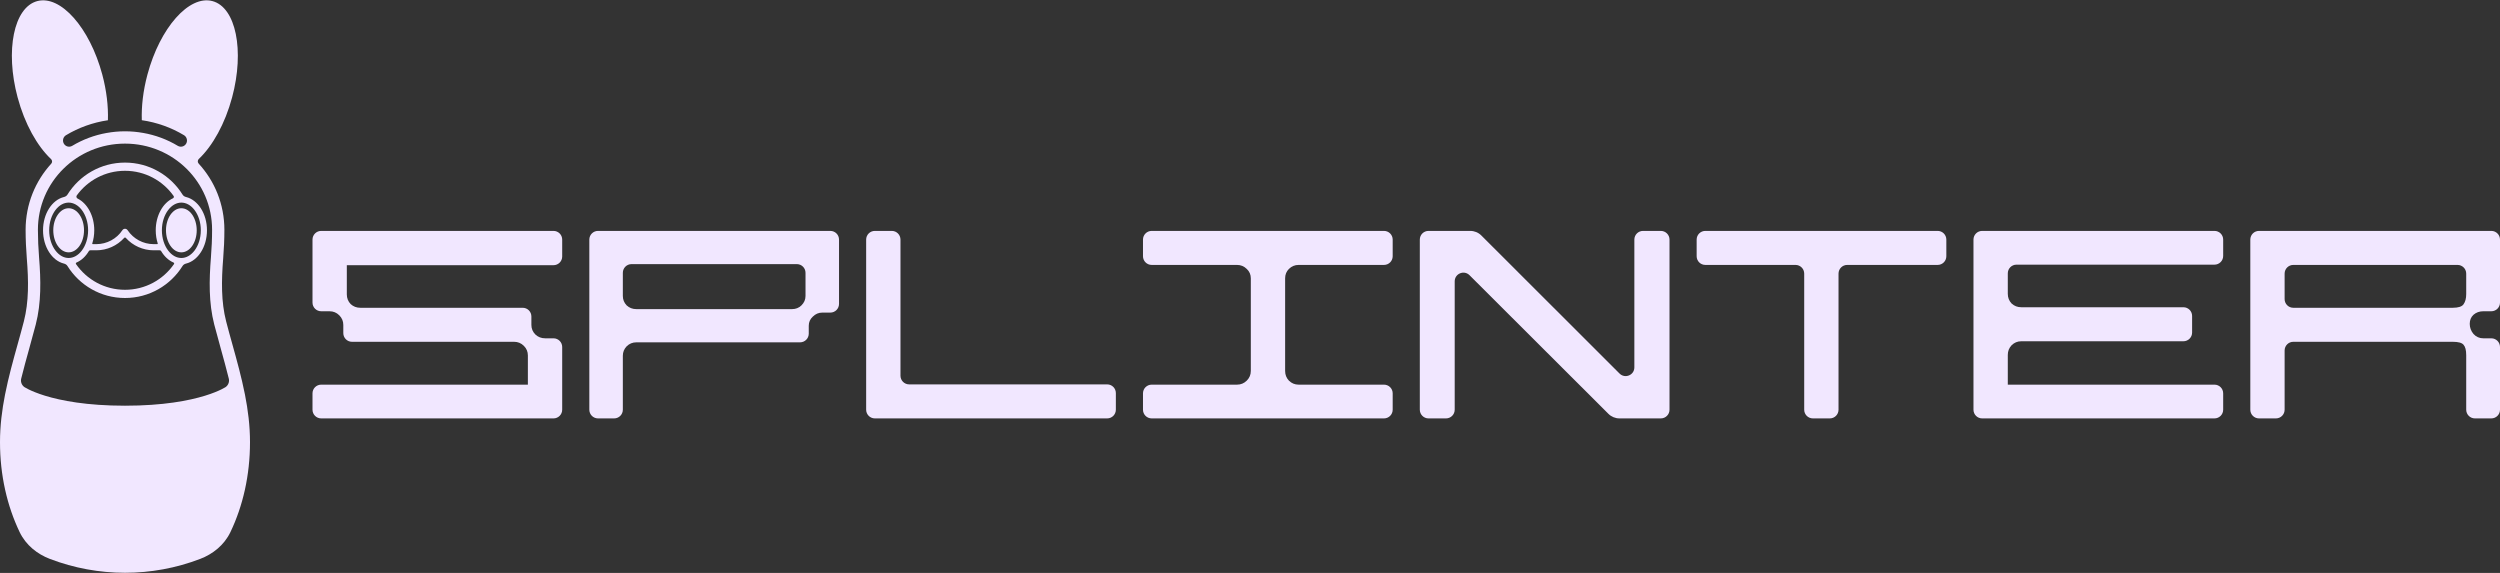 <svg width="1440" height="330" viewBox="0 0 1440 330" fill="none" xmlns="http://www.w3.org/2000/svg">
<rect x="0" y="0" width="1440" height="330" fill="#333333" stroke="none"/>
<path d="M48.394 132.649C48.394 139.665 44.431 145.353 39.542 145.353C34.653 145.353 30.689 139.665 30.689 132.649C30.689 125.633 34.653 119.945 39.542 119.945C44.431 119.945 48.394 125.633 48.394 132.649Z" fill="#F1E7FF"/>
<path d="M104.46 145.353C109.349 145.353 113.312 139.665 113.312 132.649C113.312 125.633 109.349 119.945 104.46 119.945C99.571 119.945 95.607 125.633 95.607 132.649C95.607 139.665 99.571 145.353 104.46 145.353Z" fill="#F1E7FF"/>
<path fill-rule="evenodd" clip-rule="evenodd" d="M36.862 113.472C37.674 113.275 38.408 112.804 38.849 112.094C45.728 101.026 58.002 93.652 72 93.652C85.998 93.652 98.272 101.026 105.151 112.094C105.593 112.804 106.327 113.275 107.139 113.472C114.008 115.137 119.213 123.09 119.213 132.65C119.213 142.209 114.008 150.162 107.139 151.827C106.327 152.025 105.593 152.495 105.151 153.205C98.272 164.273 85.998 171.647 72 171.647C58.002 171.647 45.728 164.273 38.849 153.205C38.408 152.495 37.674 152.025 36.862 151.827C29.992 150.162 24.787 142.209 24.787 132.65C24.787 123.09 29.993 115.137 36.862 113.472ZM100.002 112.873C100.335 113.344 100.115 113.995 99.592 114.237C93.835 116.894 89.705 124.134 89.705 132.65C89.705 135.34 90.117 137.903 90.863 140.235C90.925 140.428 90.782 140.626 90.58 140.626H88.517C82.477 140.626 76.837 137.604 73.487 132.573C72.779 131.511 71.221 131.51 70.514 132.573C67.163 137.604 61.523 140.626 55.483 140.626H53.42C53.218 140.626 53.076 140.428 53.137 140.235C53.883 137.903 54.295 135.34 54.295 132.65C54.295 124.303 50.327 117.182 44.748 114.4C44.061 114.057 43.768 113.188 44.219 112.566C50.45 103.968 60.573 98.379 72 98.379C83.563 98.379 93.791 104.101 100.002 112.873ZM51.966 144.172C51.644 144.172 51.349 144.347 51.186 144.624C49.386 147.678 46.913 150.004 44.062 151.216C43.709 151.366 43.563 151.8 43.782 152.116C49.97 161.063 60.301 166.92 72 166.92C83.699 166.92 94.031 161.063 100.219 152.116C100.437 151.8 100.291 151.366 99.938 151.216C97.087 150.004 94.614 147.678 92.814 144.624C92.651 144.347 92.356 144.172 92.034 144.172H88.517C82.346 144.172 76.524 141.534 72.46 137.014C72.215 136.741 71.785 136.741 71.54 137.014C67.476 141.534 61.654 144.172 55.483 144.172H51.966ZM47.151 144.297C49.314 141.439 50.754 137.333 50.754 132.65C50.754 127.966 49.314 123.86 47.151 121.003C44.991 118.147 42.266 116.696 39.541 116.696C36.816 116.696 34.092 118.147 31.931 121.003C29.769 123.86 28.328 127.966 28.328 132.65C28.328 137.333 29.769 141.439 31.931 144.297C34.092 147.152 36.816 148.603 39.541 148.603C42.266 148.603 44.991 147.152 47.151 144.297ZM115.672 132.65C115.672 137.333 114.232 141.439 112.069 144.297C109.909 147.152 107.184 148.603 104.459 148.603C101.734 148.603 99.01 147.152 96.849 144.297C94.687 141.439 93.246 137.333 93.246 132.65C93.246 127.966 94.687 123.86 96.849 121.003C99.01 118.147 101.734 116.696 104.459 116.696C107.184 116.696 109.909 118.147 112.069 121.003C114.232 123.86 115.672 127.966 115.672 132.65Z" fill="#F1E7FF"/>
<path fill-rule="evenodd" clip-rule="evenodd" d="M58.911 42.938C61.398 52.23 62.427 61.263 62.156 69.261C53.411 70.554 45.235 73.542 38.017 77.879C36.349 78.882 35.799 81.063 36.788 82.752C37.778 84.441 39.933 84.998 41.601 83.996C47.576 80.405 54.302 77.843 61.508 76.569L61.481 76.583C64.892 75.958 68.408 75.631 72 75.631C75.533 75.631 78.993 75.947 82.352 76.552L82.327 76.539C89.596 77.803 96.38 80.377 102.401 83.996C104.07 84.998 106.224 84.441 107.214 82.752C108.204 81.063 107.654 78.882 105.986 77.879C98.722 73.514 90.489 70.516 81.681 69.237C81.414 61.245 82.443 52.22 84.928 42.938C92.148 15.961 108.922 -2.979 122.394 0.636C135.867 4.25 140.936 29.049 133.716 56.026C129.614 71.353 122.428 84.085 114.516 91.561C113.77 92.265 113.72 93.449 114.413 94.205C123.626 104.253 129.246 117.615 129.246 132.354C129.246 137.857 128.994 143.396 128.551 148.924C127.53 161.681 127.331 173.784 130.266 185.157C131.386 189.5 132.613 193.902 133.856 198.368L133.856 198.37C136.437 207.639 139.094 217.18 141.04 227.015L141.103 227.293C142.836 236.087 144 245.179 144 254.664C144 273.828 139.911 291.459 132.733 306.474C129.104 314.064 122.466 319.199 115.311 321.931C87.432 332.588 56.61 332.588 28.731 321.931C21.575 319.199 14.941 314.064 11.309 306.48C4.122 291.469 0 273.837 0 254.664C0 245.179 1.164 236.087 2.897 227.293L2.959 227.019C4.906 217.182 7.563 207.64 10.144 198.368C11.387 193.902 12.613 189.5 13.734 185.157C16.669 173.784 16.47 161.681 15.449 148.924C15.006 143.396 14.754 137.857 14.754 132.354C14.754 117.654 20.344 104.323 29.514 94.284C30.207 93.526 30.153 92.341 29.405 91.638C21.46 84.173 14.239 71.406 10.123 56.026C2.903 29.049 7.972 4.25 21.444 0.636C34.917 -2.979 51.691 15.961 58.911 42.938ZM131.787 218.069C132.232 219.876 131.542 221.769 130.054 222.885L130.039 222.894C129.986 222.93 129.866 223.008 129.677 223.123C129.298 223.353 128.638 223.732 127.675 224.212C125.751 225.172 122.604 226.542 118.041 227.944C108.92 230.745 94.088 233.688 72 233.688C49.912 233.688 35.08 230.745 25.959 227.944C21.396 226.542 18.249 225.172 16.325 224.212C15.362 223.732 14.703 223.353 14.323 223.123C14.134 223.008 14.014 222.93 13.961 222.894L13.946 222.885C12.458 221.769 11.768 219.876 12.213 218.069C13.641 212.267 15.243 206.502 16.849 200.726L16.849 200.725L16.849 200.724C18.123 196.142 19.398 191.552 20.591 186.93C23.832 174.368 23.544 161.291 22.508 148.358C22.078 142.99 21.836 137.642 21.836 132.354C21.836 104.846 44.262 82.721 72 82.721C99.738 82.721 122.164 104.846 122.164 132.354C122.164 137.642 121.921 142.99 121.492 148.358C120.456 161.291 120.168 174.368 123.409 186.93C124.602 191.552 125.877 196.142 127.151 200.725C128.756 206.502 130.358 212.267 131.787 218.069Z" fill="#F1E7FF"/>
<path d="M207.551 177.28H301.079C303.841 177.28 306.079 179.519 306.079 182.28V187.154C306.079 189.314 306.858 191.166 308.414 192.709C309.971 194.149 311.839 194.869 314.018 194.869H318.824C321.585 194.869 323.824 197.107 323.824 199.869V236C323.824 238.761 321.585 241 318.824 241H185C182.239 241 180 238.761 180 236V226.56C180 223.799 182.239 221.56 185 221.56H304.056V204.743C304.056 202.583 303.278 200.731 301.721 199.189C300.165 197.646 298.297 196.874 296.118 196.874H202.745C199.983 196.874 197.745 194.636 197.745 191.874V187.154C197.745 184.994 196.966 183.143 195.41 181.6C193.853 180.057 191.985 179.286 189.806 179.286H185C182.239 179.286 180 177.047 180 174.286V138C180 135.239 182.239 133 185 133H318.824C321.585 133 323.824 135.239 323.824 138V147.749C323.824 150.51 321.585 152.749 318.824 152.749H199.768V169.566C199.768 171.726 200.494 173.577 201.947 175.12C203.504 176.56 205.372 177.28 207.551 177.28Z" fill="#F1E7FF"/>
<path d="M339.454 138C339.454 135.239 341.692 133 344.454 133H478.278C481.039 133 483.278 135.239 483.278 138V175.057C483.278 177.819 481.039 180.057 478.278 180.057H473.627C471.552 180.057 469.736 180.829 468.179 182.371C466.623 183.811 465.844 185.56 465.844 187.617V192.183C465.844 194.944 463.606 197.183 460.844 197.183H366.537C364.358 197.183 362.49 197.954 360.934 199.497C359.481 201.04 358.755 202.84 358.755 204.897V236C358.755 238.761 356.516 241 353.755 241H344.454C341.692 241 339.454 238.761 339.454 236V138ZM363.755 152.131C360.993 152.131 358.755 154.37 358.755 157.131V170.491C358.755 172.549 359.481 174.349 360.934 175.891C362.49 177.331 364.358 178.051 366.537 178.051H456.194C458.373 178.051 460.189 177.331 461.642 175.891C463.198 174.349 463.977 172.549 463.977 170.491V157.131C463.977 154.37 461.738 152.131 458.977 152.131H363.755Z" fill="#F1E7FF"/>
<path d="M503.907 241C501.146 241 498.907 238.761 498.907 236V138C498.907 135.239 501.146 133 503.907 133H513.675C516.437 133 518.675 135.239 518.675 138V216.406C518.675 219.167 520.914 221.406 523.675 221.406H637.731C640.493 221.406 642.731 223.644 642.731 226.406V236C642.731 238.761 640.493 241 637.731 241H503.907Z" fill="#F1E7FF"/>
<path d="M797.185 221.56C799.947 221.56 802.185 223.799 802.185 226.56V236C802.185 238.761 799.947 241 797.185 241H738.211H722.49H663.361C660.6 241 658.361 238.761 658.361 236V226.56C658.361 223.799 660.6 221.56 663.361 221.56H712.529C714.708 221.56 716.576 220.789 718.132 219.246C719.689 217.703 720.467 215.851 720.467 213.691V160.309C720.467 158.149 719.689 156.349 718.132 154.909C716.576 153.366 714.708 152.594 712.529 152.594H663.361C660.6 152.594 658.361 150.356 658.361 147.594V138C658.361 135.239 660.6 133 663.361 133H797.185C799.947 133 802.185 135.239 802.185 138V147.594C802.185 150.356 799.947 152.594 797.185 152.594H748.018C745.838 152.594 743.971 153.366 742.414 154.909C740.961 156.349 740.235 158.149 740.235 160.309V213.691C740.235 215.851 740.961 217.703 742.414 219.246C743.971 220.789 745.838 221.56 748.018 221.56H797.185Z" fill="#F1E7FF"/>
<path d="M846.883 133C849.268 133 851.555 133.947 853.243 135.633L932.855 215.157C936.006 218.304 941.389 216.072 941.389 211.619V138C941.389 135.239 943.627 133 946.389 133H956.639C959.4 133 961.639 135.239 961.639 138V236C961.639 238.761 959.4 241 956.639 241H932.806C930.422 241 928.135 240.054 926.448 238.37L846.442 158.514C843.29 155.369 837.909 157.601 837.909 162.053V236C837.909 238.761 835.671 241 832.909 241H822.815C820.053 241 817.815 238.761 817.815 236V138C817.815 135.239 820.053 133 822.815 133L846.883 133Z" fill="#F1E7FF"/>
<path d="M977.269 138C977.269 135.239 979.507 133 982.269 133H1116.09C1118.85 133 1121.09 135.239 1121.09 138V147.594C1121.09 150.356 1118.85 152.594 1116.09 152.594H1063.99C1061.23 152.594 1058.99 154.833 1058.99 157.594V236C1058.99 238.761 1056.75 241 1053.99 241H1044.22C1041.46 241 1039.22 238.761 1039.22 236V157.594C1039.22 154.833 1036.98 152.594 1034.22 152.594H982.269C979.507 152.594 977.269 150.356 977.269 147.594V138Z" fill="#F1E7FF"/>
<path d="M1136.72 138C1136.72 135.239 1138.96 133 1141.72 133H1275.55C1278.31 133 1280.55 135.239 1280.55 138V147.44C1280.55 150.201 1278.31 152.44 1275.55 152.44H1161.49C1158.73 152.44 1156.49 154.679 1156.49 157.44V169.257C1156.49 171.417 1157.22 173.269 1158.67 174.811C1160.23 176.251 1162.09 176.971 1164.27 176.971H1257.65C1260.41 176.971 1262.65 179.21 1262.65 181.971V191.566C1262.65 194.327 1260.41 196.566 1257.65 196.566H1164.27C1162.09 196.566 1160.23 197.337 1158.67 198.88C1157.22 200.423 1156.49 202.274 1156.49 204.434V221.56H1275.55C1278.31 221.56 1280.55 223.799 1280.55 226.56V236C1280.55 238.761 1278.31 241 1275.55 241H1141.72C1138.96 241 1136.72 238.761 1136.72 236V138Z" fill="#F1E7FF"/>
<path d="M1440 236C1440 238.761 1437.76 241 1435 241H1425.54C1422.78 241 1420.54 238.761 1420.54 236V204.589C1420.54 201.709 1420.02 199.703 1418.99 198.571C1418.05 197.44 1415.98 196.874 1412.76 196.874H1320.94C1318.18 196.874 1315.94 199.113 1315.94 201.874V236C1315.94 238.761 1313.71 241 1310.94 241H1301.18C1298.41 241 1296.18 238.761 1296.18 236V138C1296.18 135.239 1298.41 133 1301.18 133H1435C1437.76 133 1440 135.239 1440 138V174.286C1440 177.047 1437.76 179.286 1435 179.286H1430.35C1428.17 179.286 1426.3 179.954 1424.75 181.291C1423.29 182.629 1422.57 184.377 1422.57 186.537C1422.57 188.697 1423.29 190.651 1424.75 192.4C1426.3 194.046 1428.17 194.869 1430.35 194.869H1435C1437.76 194.869 1440 197.107 1440 199.869V236ZM1420.54 169.411V157.594C1420.54 154.833 1418.3 152.594 1415.54 152.594H1320.94C1318.18 152.594 1315.94 154.833 1315.94 157.594V172.28C1315.94 175.041 1318.18 177.28 1320.94 177.28H1412.76C1415.98 177.28 1418.05 176.611 1418.99 175.274C1420.02 173.834 1420.54 171.88 1420.54 169.411Z" fill="#F1E7FF"/>
</svg>
